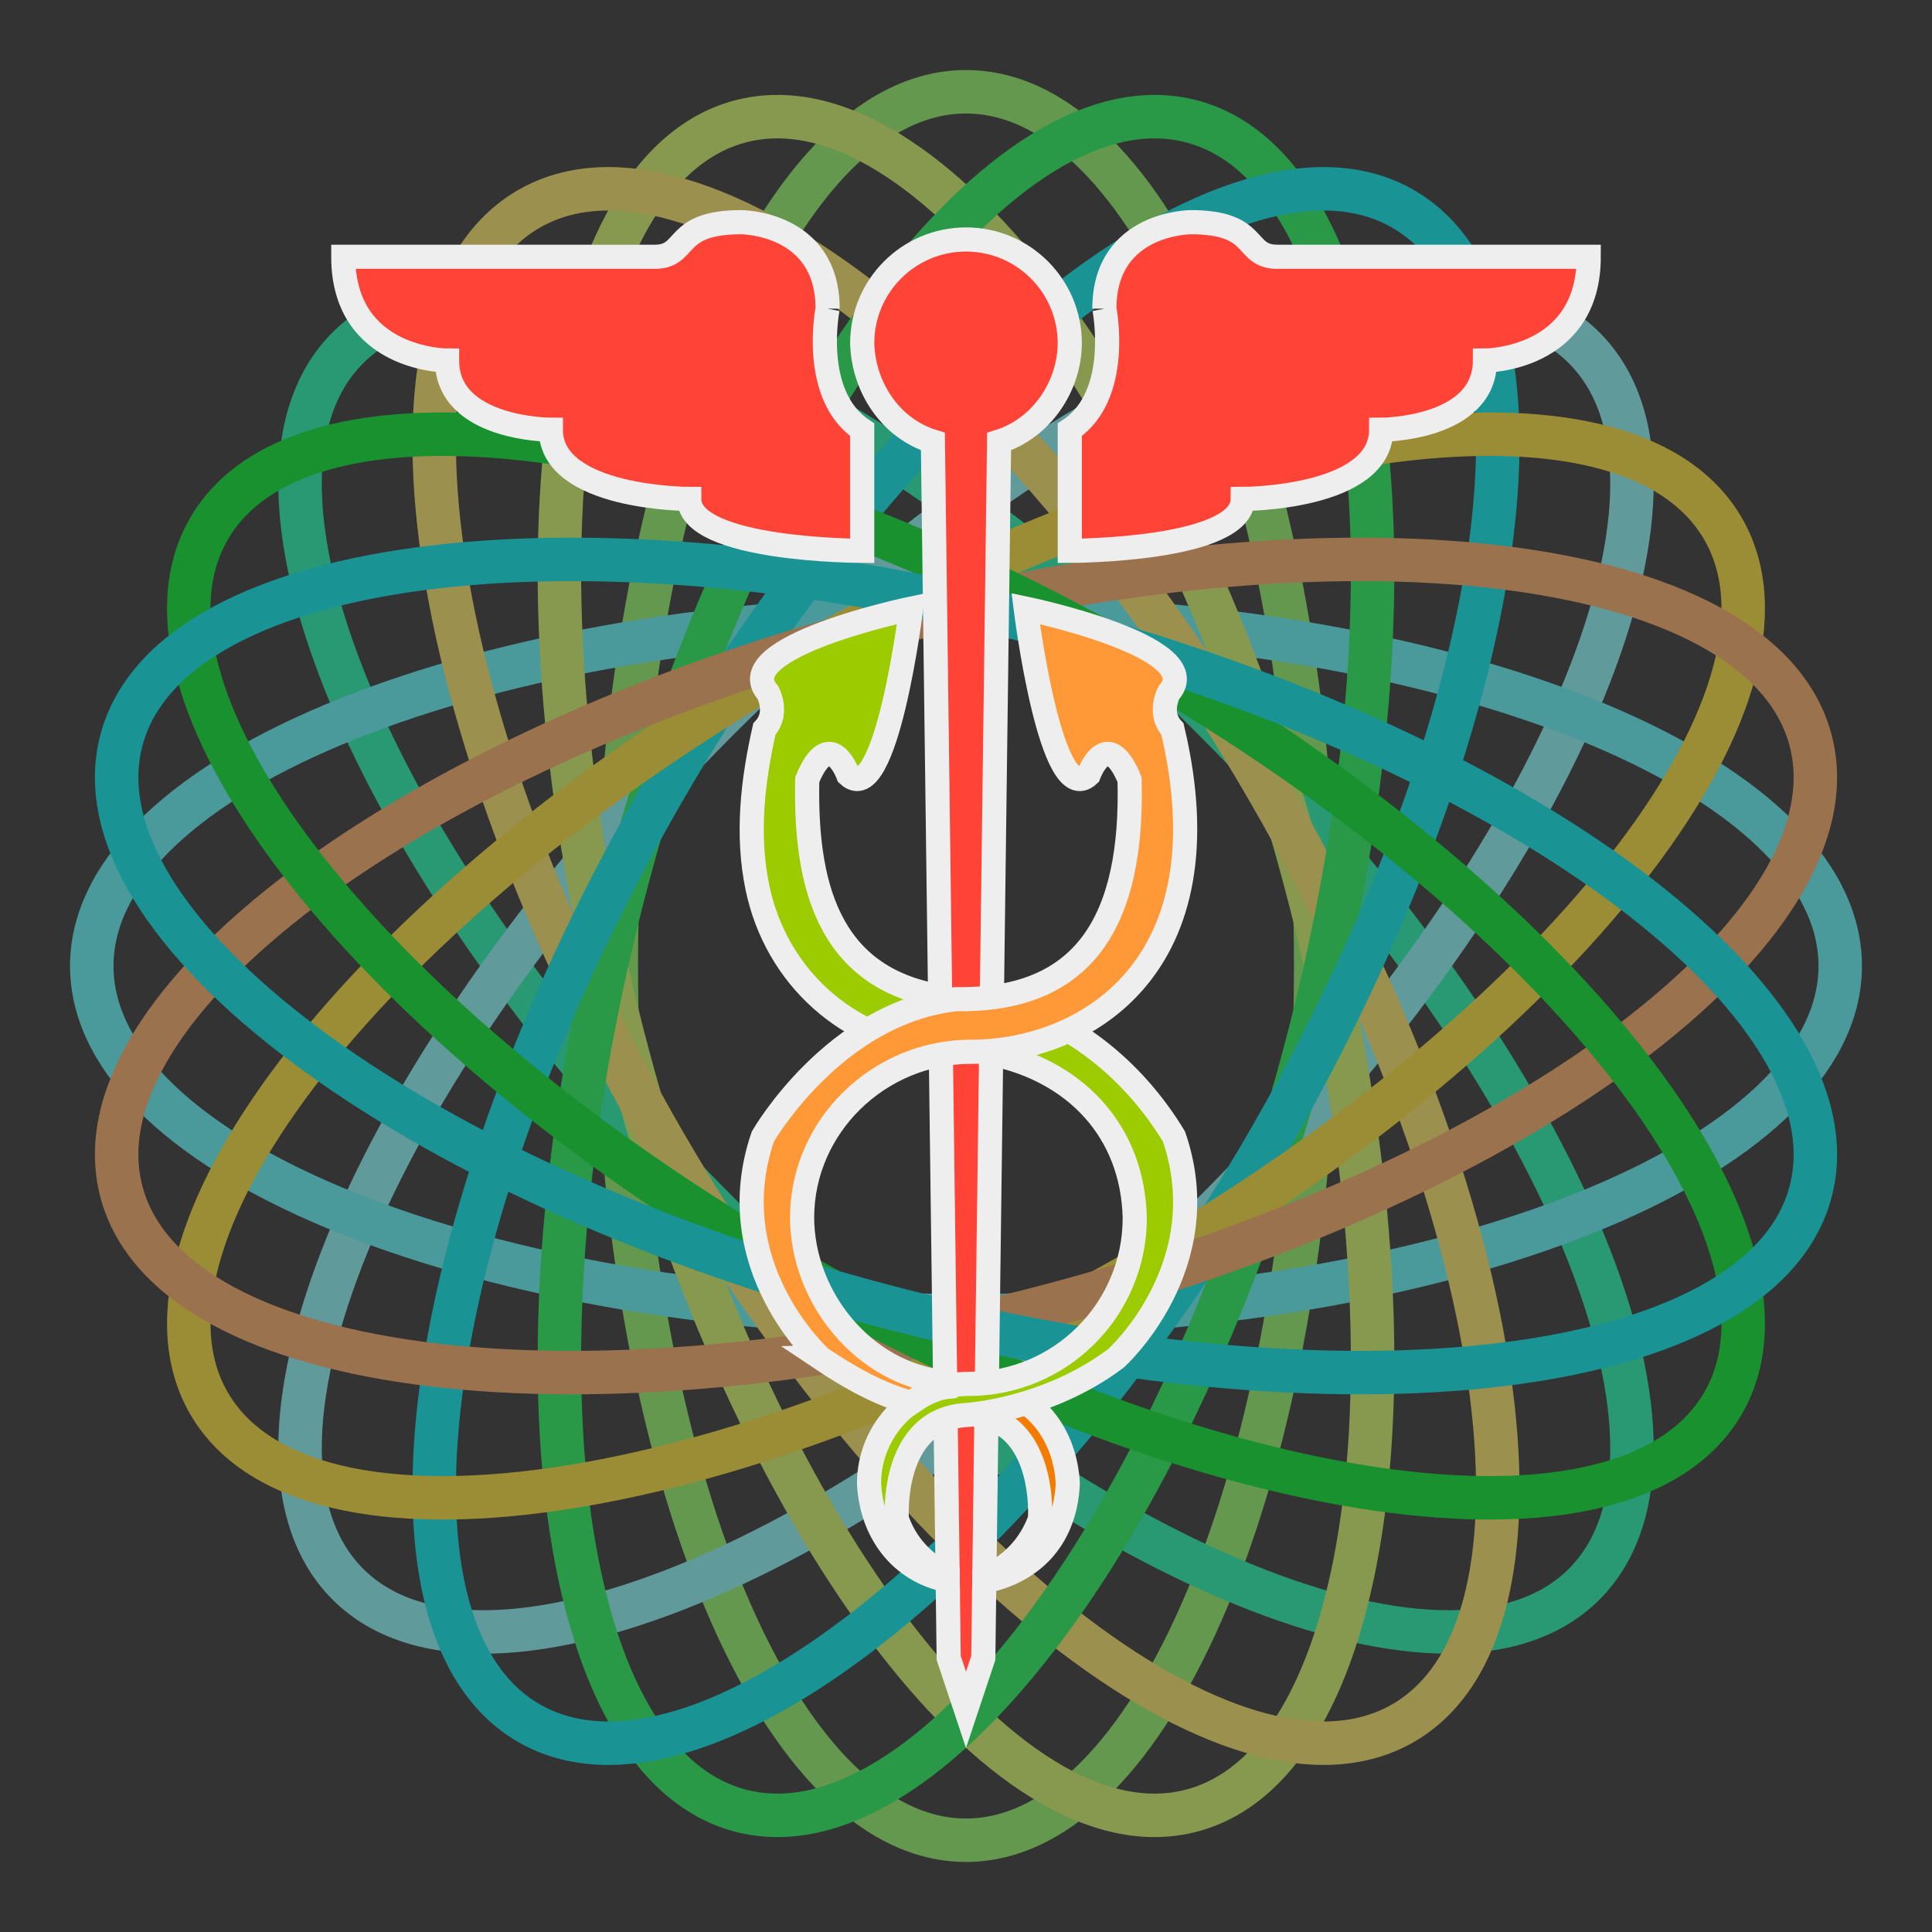 <?xml version="1.0" encoding="UTF-8"?>
<!DOCTYPE svg PUBLIC "-//W3C//DTD SVG 1.1//EN" "http://www.w3.org/Graphics/SVG/1.1/DTD/svg11.dtd">
<svg version="1.1" xmlns="http://www.w3.org/2000/svg" xmlns:xlink="http://www.w3.org/1999/xlink" x="0" y="0" width="256" height="256" viewBox="0, 0, 800, 800">
  <rect x="0" y="0" width="800" height="800" fill="#333333" stroke="none"/>
  <g id="Capa_1" opacity="0.508">
    <g>
      <path d="M400,762 C320.03,762 255.2,599.927 255.2,400 C255.2,200.073 320.03,38 400,38 C479.972,38 544.8,200.073 544.8,400 C544.8,599.927 479.972,762 400,762 z" fill-opacity="0" stroke="#93FA67" stroke-width="18"/>
      <path d="M655.972,655.972 C599.426,712.521 438.981,643.759 297.61,502.39 C156.241,361.019 87.479,200.576 144.028,144.028 C200.576,87.479 361.019,156.241 502.39,297.61 C643.759,438.981 712.521,599.424 655.972,655.972 z" fill-opacity="0" stroke="#20FBB3" stroke-width="18"/>
      <path d="M144.028,655.972 C87.479,599.424 156.241,438.981 297.61,297.61 C438.981,156.241 599.424,87.479 655.972,144.028 C712.521,200.576 643.759,361.019 502.39,502.39 C361.019,643.759 200.576,712.521 144.028,655.972 z" fill-opacity="0" stroke="#8EFDFF" stroke-width="18"/>
      <path d="M38,400 C38,320.03 200.073,255.2 400,255.2 C599.927,255.2 762,320.03 762,400 C762,479.97 599.927,544.8 400,544.8 C200.073,544.8 38,479.97 38,400 z" fill-opacity="0" stroke="#60FDFF" stroke-width="18"/>
      <path d="M493.693,749.665 C416.448,770.363 311.879,630.591 260.134,437.477 C208.389,244.363 229.063,71.033 306.307,50.335 C383.554,29.637 488.121,169.409 539.866,362.523 C591.611,555.637 570.939,728.967 493.693,749.665 z" fill-opacity="0" stroke="#D6FB67" stroke-width="18"/>
      <path d="M581,713.501 C511.744,753.486 374.563,645.542 274.6,472.4 C174.636,299.259 149.744,126.484 219,86.499 C288.258,46.513 425.437,154.459 525.401,327.6 C625.364,500.742 650.258,673.515 581,713.501 z" fill-opacity="0" stroke="#FFE967" stroke-width="18"/>
      <path d="M306.307,749.665 C229.063,728.967 208.389,555.637 260.134,362.523 C311.879,169.409 416.448,29.637 493.693,50.335 C570.939,71.033 591.611,244.363 539.866,437.477 C488.121,630.591 383.554,770.363 306.307,749.665 z" fill-opacity="0" stroke="#20FA5B" stroke-width="18"/>
      <path d="M219,713.501 C149.744,673.516 174.636,500.741 274.6,327.6 C374.563,154.458 511.744,46.514 581,86.499 C650.258,126.485 625.364,299.258 525.401,472.4 C425.437,645.541 288.258,753.487 219,713.501 z" fill-opacity="0" stroke="#00EFF2" stroke-width="18"/>
      <path d="M86.499,581 C46.514,511.742 154.458,374.564 327.6,274.599 C500.743,174.636 673.515,149.743 713.501,219 C753.486,288.258 645.542,425.436 472.4,525.401 C299.257,625.364 126.485,650.257 86.499,581 z" fill-opacity="0" stroke="#FFE436" stroke-width="18"/>
      <path d="M50.335,493.692 C29.637,416.446 169.408,311.879 362.523,260.133 C555.638,208.389 728.966,229.061 749.665,306.308 C770.363,383.554 630.592,488.121 437.477,539.867 C244.362,591.611 71.034,570.939 50.335,493.692 z" fill-opacity="0" stroke="#FFAE67" stroke-width="18"/>
      <path d="M713.501,581 C673.517,650.257 500.743,625.364 327.6,525.401 C154.458,425.436 46.514,288.258 86.499,219 C126.485,149.743 299.257,174.636 472.4,274.599 C645.542,374.564 753.486,511.742 713.501,581 z" fill-opacity="0" stroke="#00EC2C" stroke-width="18"/>
      <path d="M749.665,493.692 C728.968,570.938 555.638,591.611 362.523,539.867 C169.408,488.121 29.637,383.554 50.335,306.308 C71.034,229.061 244.362,208.389 437.477,260.133 C630.592,311.879 770.363,416.446 749.665,493.692 z" fill-opacity="0" stroke="#00EFF2" stroke-width="18"/>
    </g>
  </g>
  <g id="Capa_2">
    <g>
      <path d="M342.698,127.814 C342.698,92 306.884,92 306.884,92 C278.233,92 285.395,106.326 271.07,106.326 C256.744,106.326 142.14,106.326 142.14,106.326 C142.14,149.302 185.116,149.302 185.116,149.302 C185.116,177.954 228.093,177.954 228.093,177.954 C228.093,206.605 285.395,206.605 285.395,206.605 C285.395,228.093 357.023,228.093 357.023,228.093 L357.023,177.954 C335.535,163.628 342.698,127.814 342.698,127.814" fill="#FF4437"/>
      <path d="M342.698,127.814 C342.698,92 306.884,92 306.884,92 C278.233,92 285.395,106.326 271.07,106.326 C256.744,106.326 142.14,106.326 142.14,106.326 C142.14,149.302 185.116,149.302 185.116,149.302 C185.116,177.954 228.093,177.954 228.093,177.954 C228.093,206.605 285.395,206.605 285.395,206.605 C285.395,228.093 357.023,228.093 357.023,228.093 L357.023,177.954 C335.535,163.628 342.698,127.814 342.698,127.814" fill-opacity="0" stroke="#EEEEEE" stroke-width="10"/>
    </g>
    <g>
      <path d="M457.302,127.814 C457.302,92 493.116,92 493.116,92 C521.767,92 514.605,106.326 528.93,106.326 C543.256,106.326 657.86,106.326 657.86,106.326 C657.86,149.302 614.884,149.302 614.884,149.302 C614.884,177.954 571.907,177.954 571.907,177.954 C571.907,206.605 514.605,206.605 514.605,206.605 C514.605,228.093 442.977,228.093 442.977,228.093 L442.977,177.954 C464.465,163.628 457.302,127.814 457.302,127.814" fill="#FF4437"/>
      <path d="M457.302,127.814 C457.302,92 493.116,92 493.116,92 C521.767,92 514.605,106.326 528.93,106.326 C543.256,106.326 657.86,106.326 657.86,106.326 C657.86,149.302 614.884,149.302 614.884,149.302 C614.884,177.954 571.907,177.954 571.907,177.954 C571.907,206.605 514.605,206.605 514.605,206.605 C514.605,228.093 442.977,228.093 442.977,228.093 L442.977,177.954 C464.465,163.628 457.302,127.814 457.302,127.814" fill-opacity="0" stroke="#EEEEEE" stroke-width="10"/>
    </g>
    <g>
      <path d="M400,99.163 C423.735,99.163 442.977,118.404 442.977,142.14 C442.849,160.125 431.164,177.414 413.704,182.842 L407.163,686.512 L400,708 L392.837,686.512 L386.296,182.842 C368.597,177.383 357.478,160.141 357.023,142.139 C357.023,118.404 376.265,99.163 400,99.163 z" fill="#FF4437"/>
      <path d="M400,99.163 C423.735,99.163 442.977,118.404 442.977,142.14 C442.849,160.125 431.164,177.414 413.704,182.842 L407.163,686.512 L400,708 L392.837,686.512 L386.296,182.842 C368.597,177.383 357.478,160.141 357.023,142.139 C357.023,118.404 376.265,99.163 400,99.163 z" fill-opacity="0" stroke="#EEEEEE" stroke-width="10"/>
    </g>
    <g>
      <path d="M408.624,573.973 C428.937,577.753 441.133,594.226 442.146,614.3 C441.168,635.933 428.732,650.527 407.574,654.842 L407.595,653.197 C418.535,648.625 426.752,640.035 430.653,628.912 C431.322,613.031 426.376,591.295 408.454,587.073 L408.624,573.973 z" fill="#F37B00"/>
      <path d="M408.624,573.973 C428.937,577.753 441.133,594.226 442.146,614.3 C441.168,635.933 428.732,650.527 407.574,654.842 L407.595,653.197 C418.535,648.625 426.752,640.035 430.653,628.912 C431.322,613.031 426.376,591.295 408.454,587.073 L408.624,573.973 z" fill-opacity="0" stroke="#EEEEEE" stroke-width="10"/>
    </g>
    <g>
      <path d="M410.697,414.371 C442.618,420.848 469.492,443.063 486.139,470.659 C504.49,524.298 462.143,562.41 462.143,562.41 C433.442,584.054 400,585.936 400,585.936 C368.51,587.818 371.349,628.913 371.349,628.912 C374.735,639.255 382.514,647.695 392.393,652.265 L392.421,654.433 C372.467,650.431 360.849,633.97 359.855,614.3 C359.855,591.515 378.327,573.043 401.113,573.043 C439.09,573.043 469.876,542.257 469.876,504.28 C469.016,468.162 444.975,443.275 410.412,436.301 L410.697,414.371 z" fill="#9CCB00"/>
      <path d="M410.697,414.371 C442.618,420.848 469.492,443.063 486.139,470.659 C504.49,524.298 462.143,562.41 462.143,562.41 C433.442,584.054 400,585.936 400,585.936 C368.51,587.818 371.349,628.913 371.349,628.912 C374.735,639.255 382.514,647.695 392.393,652.265 L392.421,654.433 C372.467,650.431 360.849,633.97 359.855,614.3 C359.855,591.515 378.327,573.043 401.113,573.043 C439.09,573.043 469.876,542.257 469.876,504.28 C469.016,468.162 444.975,443.275 410.412,436.301 L410.697,414.371 z" fill-opacity="0" stroke="#EEEEEE" stroke-width="10"/>
    </g>
    <g>
      <path d="M377.289,251.997 C377.289,251.997 366.925,335.513 351.21,320.858 C351.21,320.858 343.717,300.043 334.269,322.804 C333.378,364.766 342.017,404.665 389.28,412.616 L389.569,434.86 C351.352,431.624 321.345,404.657 313.623,367.472 C309.102,345.7 311.646,323.351 316.516,301.885 C322.674,295.319 317.95,286.729 317.95,286.729 C301.201,267.833 377.289,251.997 377.289,251.997 z" fill="#9CCB00"/>
      <path d="M377.289,251.997 C377.289,251.997 366.925,335.513 351.21,320.858 C351.21,320.858 343.717,300.043 334.269,322.804 C333.378,364.766 342.017,404.665 389.28,412.616 L389.569,434.86 C351.352,431.624 321.345,404.657 313.623,367.472 C309.102,345.7 311.646,323.351 316.516,301.885 C322.674,295.319 317.95,286.729 317.95,286.729 C301.201,267.833 377.289,251.997 377.289,251.997 z" fill-opacity="0" stroke="#EEEEEE" stroke-width="10"/>
    </g>
    <g>
      <path d="M424.713,251.997 C424.713,251.997 500.801,267.833 484.052,286.729 C484.052,286.729 479.328,295.319 485.486,301.885 C508.884,400.335 449.472,435.517 402.002,435.517 C364.025,435.517 332.126,466.303 332.126,504.28 C332.298,537.229 357.607,568.922 391.355,572.346 L391.381,574.38 C386.026,575.011 381.507,577.982 377.171,580.91 C363.655,577.154 351.427,570.162 339.858,562.41 C339.859,562.41 297.512,524.298 315.862,470.659 C315.862,470.659 345.196,419.423 395.85,413.727 C449.533,414.586 469.25,380.791 467.732,322.804 C458.284,300.043 450.792,320.858 450.792,320.858 C435.076,335.513 424.713,251.997 424.713,251.997 L424.713,251.997 z" fill="#FF9937"/>
      <path d="M424.713,251.997 C424.713,251.997 500.801,267.833 484.052,286.729 C484.052,286.729 479.328,295.319 485.486,301.885 C508.884,400.335 449.472,435.517 402.002,435.517 C364.025,435.517 332.126,466.303 332.126,504.28 C332.298,537.229 357.607,568.922 391.355,572.346 L391.381,574.38 C386.026,575.011 381.507,577.982 377.171,580.91 C363.655,577.154 351.427,570.162 339.858,562.41 C339.859,562.41 297.512,524.298 315.862,470.659 C315.862,470.659 345.196,419.423 395.85,413.727 C449.533,414.586 469.25,380.791 467.732,322.804 C458.284,300.043 450.792,320.858 450.792,320.858 C435.076,335.513 424.713,251.997 424.713,251.997 L424.713,251.997 z" fill-opacity="0" stroke="#EEEEEE" stroke-width="10"/>
    </g>
  </g>
</svg>
